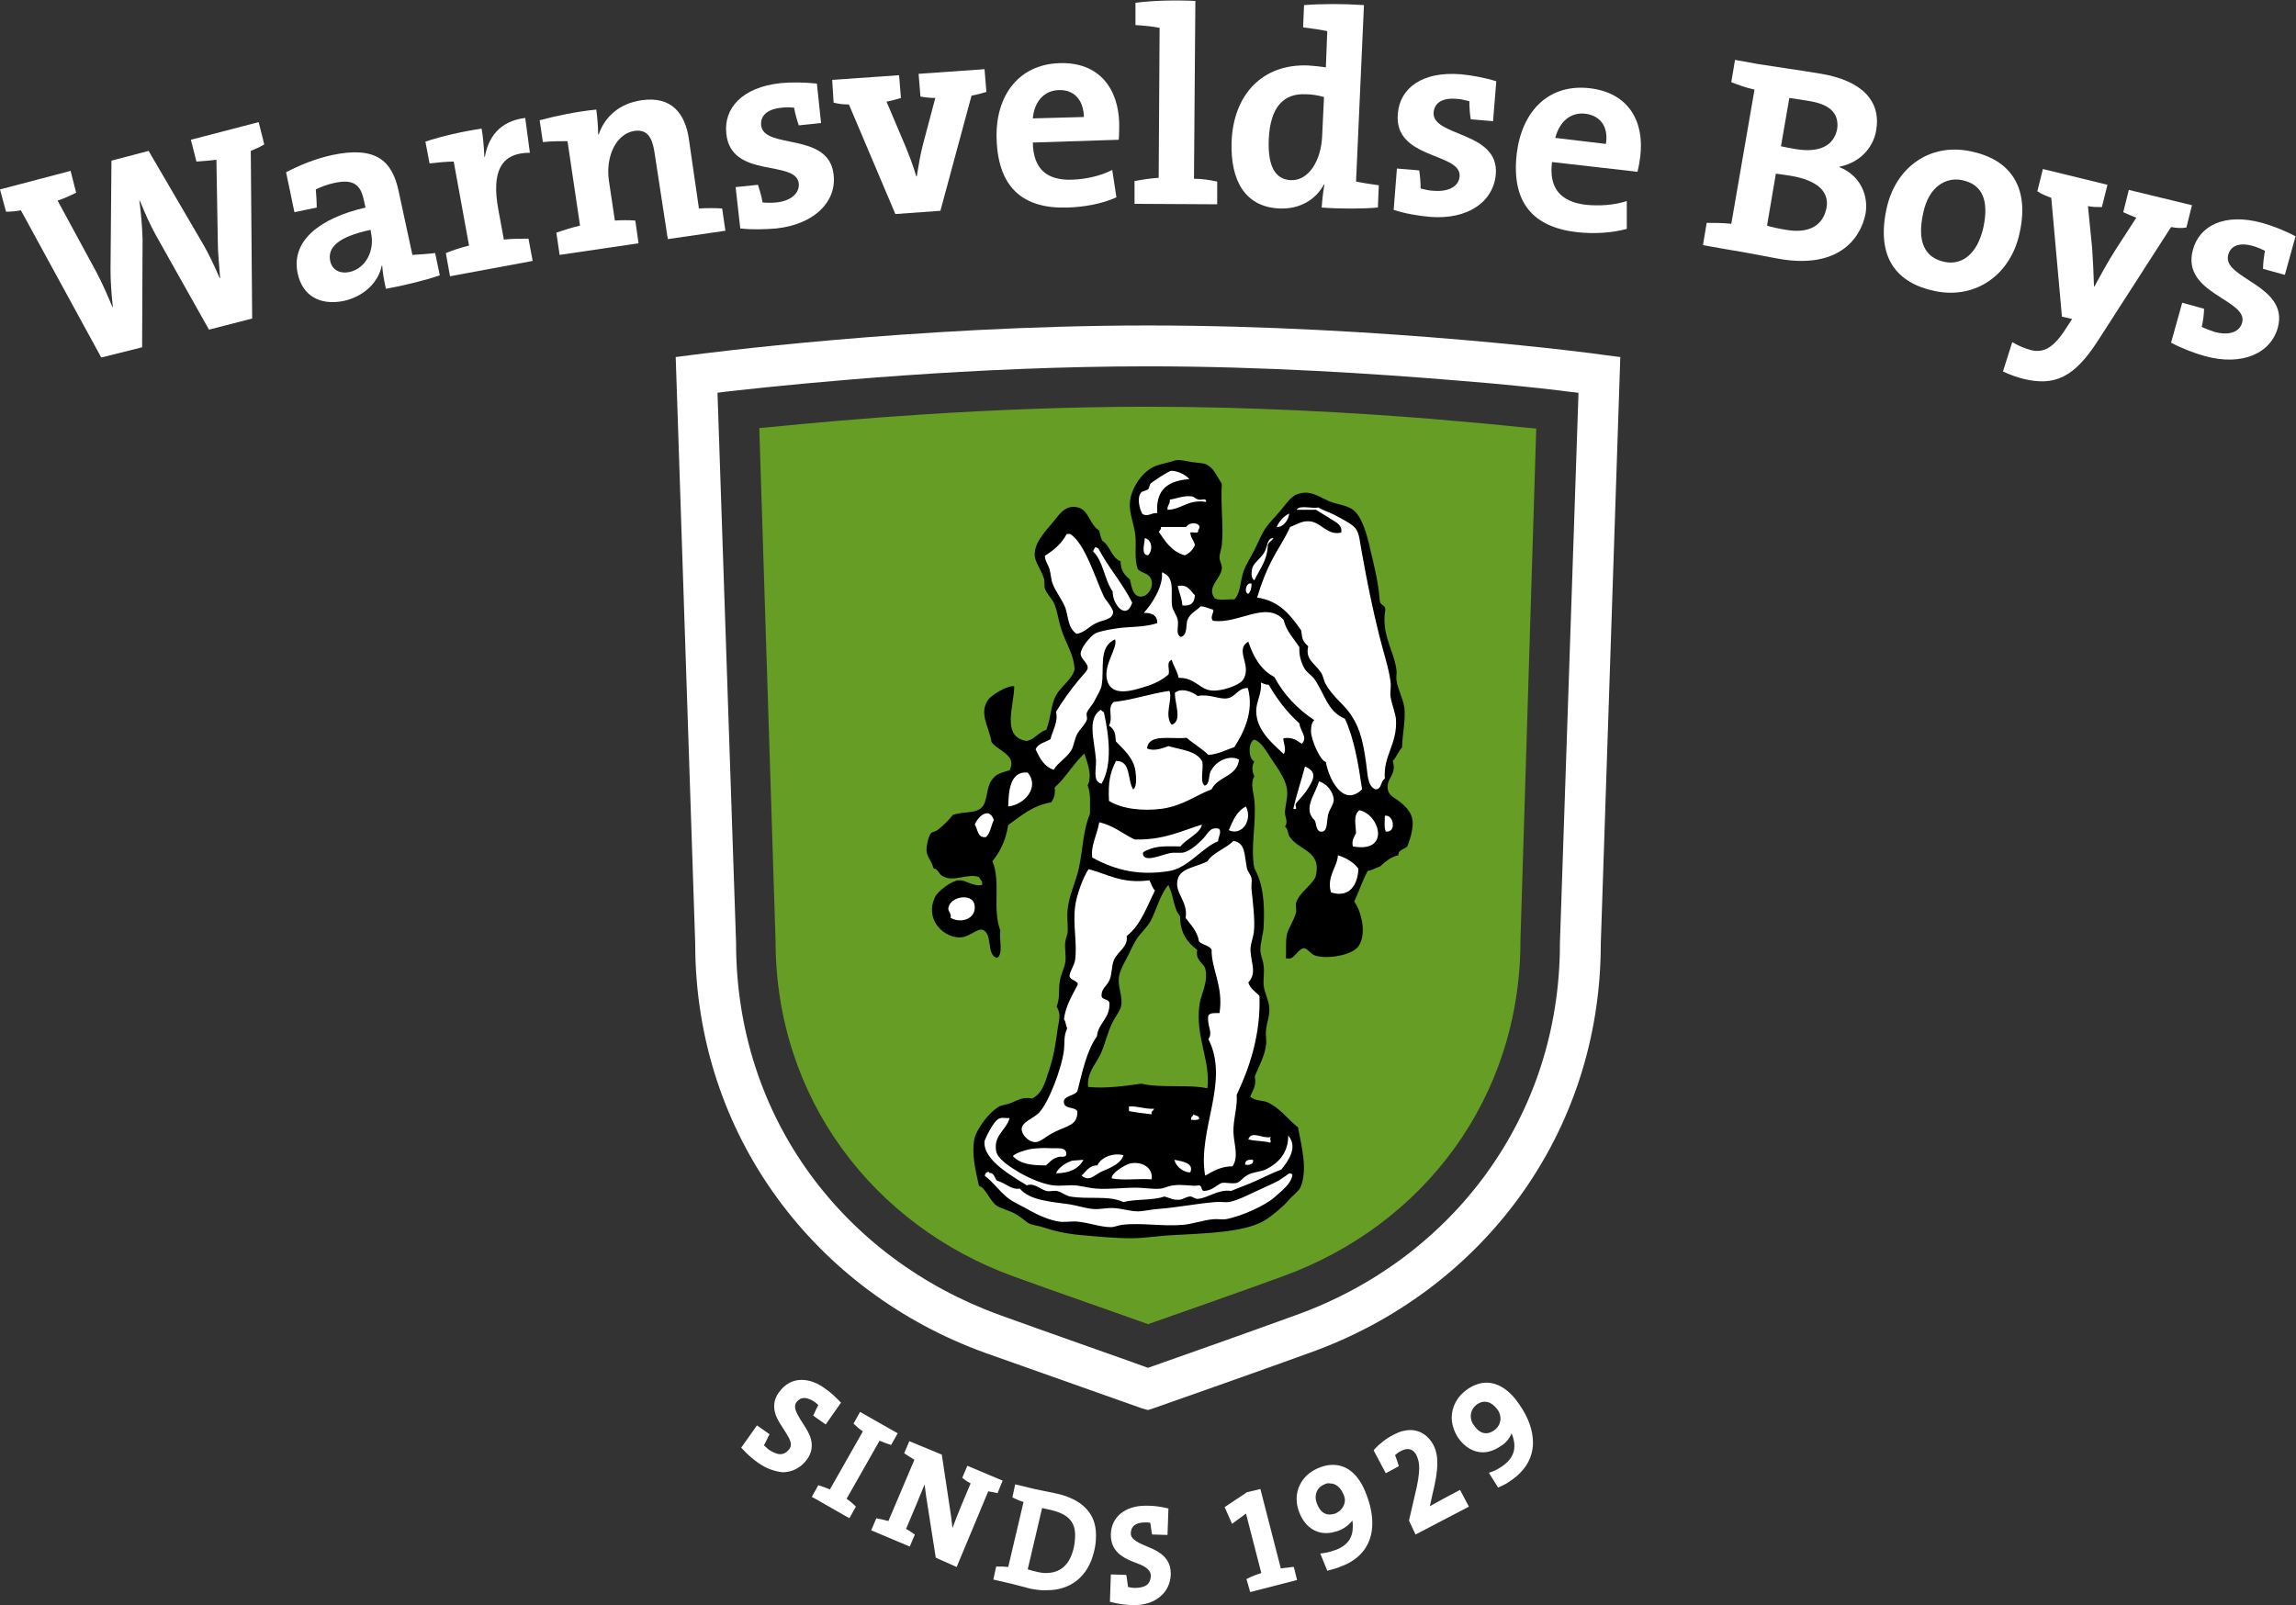 <?xml version="1.0" encoding="utf-8"?>
<!-- Generator: Adobe Illustrator 20.0.0, SVG Export Plug-In . SVG Version: 6.00 Build 0)  -->
<svg version="1.1" id="Laag_1" xmlns="http://www.w3.org/2000/svg" xmlns:xlink="http://www.w3.org/1999/xlink" x="0px" y="0px"
	 viewBox="0 0 494.4 345.7" style="enable-background:new 0 0 494.4 345.7;" xml:space="preserve">
<rect x="0" y="0" width="494.4" height="345.7" fill="#333333" stroke="none"/>
<style type="text/css">
	.st0{fill:#669D24;}
	.st1{fill-rule:evenodd;clip-rule:evenodd;}
	.st2{fill-rule:evenodd;clip-rule:evenodd;fill:#FFFFFF;}
	.st3{fill:#FFFFFF;}
</style>
<path class="st0" d="M167,202.6L167,202.6c0,34.1,21.2,61.4,51.2,72.3l0,0c7.9,2.9,24.1,8.5,29,10.3l0,0c4.9-1.7,21.1-7.4,29-10.3
	l0,0c30.1-10.9,51.2-38.2,51.2-72.3l0,0v-0.1l3.4-110.2c-0.9-0.1-2-0.2-3.3-0.3l0,0c-4.7-0.5-11.3-1.1-19.5-1.8l0,0
	c-16.2-1.3-38.2-2.6-60.9-2.6l0,0h0c-34.1,0-66.4,2.9-80.3,4.3l0,0c-1.2,0.1-2.3,0.2-3.3,0.3l0,0L167,202.6L167,202.6z"/>
<g>
	<path class="st1" d="M301.8,173c-1.1-1-2.6-1.5-2.9-2.7c-0.7-2.7,2-3.2,1-6.4c0.8-0.8,1.2-2.1,2-2.9c0.1-3.2,0.8-5.8,0.5-8.6
		c-0.3-2-1.4-3.9-1.7-5.9c-0.1-0.7,0.1-1.5,0-2.2c-0.6-4.4-3.3-7.6-2.4-13c0-1.1-1.2-0.9-1.2-2c-0.3-3.8-1.1-7.1-2-10.8
		c-0.7-3.2-1.8-7.4-3.9-8.8c-1.3-0.9-3.4-1.1-4.9-1.7c-2.5-1.1-4.3-2.6-7.1-1.5c-1.2,0.5-2.2,1.9-3.4,3.4c-1.1,1.3-2.4,2.6-3.2,3.7
		c-0.8,1.2-1.6,3-2.4,4.7c-0.8,1.6-1.9,3.3-2.4,4.7c-0.8,2.2-0.6,4.7-2,6.1c-1.3-0.1-3.2,0.3-4.2-0.2c-1.9-2.4,1.2-4.1,1.5-6.4
		c0.1-0.8-0.5-1.6-0.5-2.4c0-0.9,0.4-1.8,0.5-2.7c0.4-4-0.3-8.6,0-13.2c-1.2-1.8-1.7-3.4-3.4-4.2c-0.7-0.3-1.9-0.3-3.2-0.5
		c-2.2-0.4-2.8-0.6-3.9-0.2c-1.8,0.6-3.8,0.7-5.4,2c-1.9,1.4-3.7,4.3-3.9,6.9c-0.2,2.4,1,4.9,1.2,7.3c0.2,2.5-0.3,4.7,0.5,7.1
		c1.1,1,2.4,0.8,2.9,2.2c0.6,1.6-0.7,3.7-2.2,3.7c-1.7,0-2-1.9-2.4-3.7c-1.1-0.9-2-1.9-2-3.9c-2-0.8-2.2-3.3-3.9-4.4
		c-0.4-0.6-0.5-1.4-0.7-2.2c-2.3-1.5-2.2-4.8-5.1-5.1c-2-0.2-3.1,1-4.4,2.7c-1.8,2.3-4.4,4.6-4.4,7.6c0,1.5,1.4,3.2,2,5.1
		c0.2,0.8,0,1.6,0.2,2.2c0.4,1.1,1.5,2.1,2,3.2c0.7,1.6,0.9,3.6,1.5,5.4c1,3.3,2.7,5.3,2.9,8.8c-0.6,2.2-2.8,3.5-3.9,5.4
		c-1.3,2.2-1.1,4.8-2.2,7.6c-1.7,0.5-2.4,2-4.2,2.4c-5.6-0.8-2.7-7.7-2.7-11.8c-1.5-0.2-4.9,1.9-5.6,2.9c-2.1,2.9,0.2,5.9,0.7,9.1
		c1.3,1.9,5.6,2.8,3.9,6.1c-1.9,0.6-2.9,0.7-3.9,2.2c-1.2,1.7-0.8,4.7-2.2,5.9c-1.5,1.3-3.7,0.7-6.1,1.5c-0.9,1.2-2.1,2.3-3.2,3.2
		c-0.5,0.4-1.3,0.5-1.5,0.7c-0.6,0.8-1,2.7-1,3.7c0.1,1.6,1.1,2.2,1.5,3.9c1.1,0.2,1.1,1.3,2,1.7c2.3,1.4,5.4-0.7,7.8,0.2
		c0.3,0.6,0.8,0.8,0.7,1.7c-2.1,0.4-3.4-1.1-5.1-1c-1.4,0.1-4.4,2.2-5.1,3.7c-2.1,4.5,1.5,8.4,5.1,8.6c2.1,0.1,3.3-1.5,4.9-1.7
		c2.7,0.5,0.9,5.5,3.4,6.1c1.4-0.8,0.4-4,0.7-5.9c-1.8-4.7,0.2-10.3-1.7-14.9c1.7-2.1,2.9-4.6,3.4-7.8c2.8-2,5.2-4.2,9.3-4.9
		c0.5-0.8,0.9-1.7,0.7-3.2c2.4-2.1,4-5.1,6.4-7.3c0.6,2,1.8,4.5,0.7,6.9c0.7,1.5,0.5,4,0.5,6.1c-1.5,3.5-1.5,7.6-2.4,11.8
		c-0.7,3-2.1,5.7-2.4,8.8c-0.2,1.6,0.1,3.3,0,4.9c-0.1,0.7-0.4,1.3-0.5,2c-0.2,1.5,0.2,3,0,4.4c-0.2,1.4-1,2.7-1.2,4.2
		c-0.3,1.8,0.1,3.7-0.7,5.4c1.1,1.6,0.5,3,0.2,5.1c-0.5,3.6-0.8,5.5-1.7,8.3c-1.1,3.5-1.6,5.2-3.7,6.4c-2-0.4-3,0.3-4.7,1
		c-0.7,0.3-1.9,0.4-2.4,0.7c-2.2,1.2-4.9,4.8-5.4,7.1c-0.6,3.3,0.3,6.8,1,10c1.4,0.4,2.2,3,3.7,4.2c0.9,0.7,3,1.1,4.4,2
		c1.2,0.7,2,1.6,2.9,2c0.7,0.3,1.8,0.4,2.7,0.7c2.4,0.8,4.9,1.4,8.1,1.7c3.4,0.3,7.4,0.7,11,0.7c3,0,6.3-0.6,9.5-0.7
		c7-0.4,14.4-0.6,18.8-2.9c1.5-0.8,4.5-3.3,5.4-4.4c0.8-1,2.3-2.1,2.7-2.9c1.7-3.9,0.2-9.1-0.5-13c-2.2-1.7-3.9-4.2-6.6-5.4
		c-1.2-0.5-2.6-0.2-3.7-1.2c0.5-1.3,1.4-2.2,1-4.4c0.9-2.2,2.1-4.3,2.4-6.6c0.2-1-0.1-2.1,0-3.2c0.2-1.9,0.9-3.4,0.7-5.1
		c-0.1-1.5-1-3-1.2-4.7c-0.1-1.3,0.2-2.7,0-4.2c-0.1-1.2-0.7-2.3-0.7-3.4c0-1.6,0.6-3.3,0.7-4.9c0.3-5.5-0.2-9.5-2-12.7
		c-0.9-4.5,0.5-9.7,0-14.7c-0.2-1.9-0.9-3.6,0-5.1c-0.5-1.1-0.6-2.1,0-3.2c-1.3-0.5-1.4-4.2,0-4.7c1.5,0.5,2.6,2.5,3.7,4.2
		c1.1,1.6,2.3,3.3,2.9,4.9c1,2.5,0.2,4,0,6.4c-0.1,1.1,0.8,2.2,0,3.2c0.8,0.7,0.5,1.5,1,2.2c2,3.1,7,2.9,5.6,8.6
		c-0.8,1.9-3.4,3.3-4.2,5.6c-0.2,0.6,0.1,1.2,0,2c-0.3,1.6-1.6,3.3-2,4.9c-0.3,1.6-0.1,3.6-0.2,5.1c1.8,0.6,2.3-1.9,3.9-2.2
		c1.1,0.3,1.4,1.4,2.7,1.7c2.9,0.7,7.9-0.3,9.1-2.2c1.9-3,0.2-8.1-1-9.5c1-2.1,1.8-4.6,2.9-6.6c1-0.2,1.8-0.7,2.7-1
		c1.1-1,2.2-2,3.9-2.4c0-1.3,1.4-1.2,2-2C304.9,177.2,304.5,175.3,301.8,173z M260,234.4c-4.2-0.9-10.2,0-14.2-1
		c-3.5,0.5-8,1.1-11.5,0.7c-0.3-3,1.6-4.8,2.7-7.1c1-2.2,1.5-4.8,2.7-7.1c0.6-1.1,1.5-2.2,1.7-3.2c0.4-1.9-0.6-3.8-0.5-5.9
		c0.1-1.4,0.9-2.9,1.7-4.4c0.7-1.3,1.3-2.8,2-3.9c0.9-1.5,2.4-2.7,3.2-4.2c1.2-2.3,2.1-5.8,3.7-7.6c0.2,0,0.2,0.1,0.2,0.2
		c1,1.9,1,4.9,2.4,6.4c0,3.7,1.6,5.7,3.7,7.3c-0.4,2.2,1.1,2.6,1.7,3.9c0.8,2.9-0.9,5.6-1.2,7.8C257.3,223.3,260.7,228.3,260,234.4z
		"/>
	<path class="st2" d="M256.1,103.2c-4.4,0.3-7.3,2.1-6.9,7.3c-1.3-0.1-2,0.9-3.2,0.2c-0.6-1-1.3-3.6-0.2-4.7
		c0.2-0.2,1.1-0.3,1.5-0.7c0.2-0.3,0.2-0.9,0.5-1.2c0.5-0.4,3.7-2.6,4.4-2.7C253.6,101.4,255.4,102.3,256.1,103.2z"/>
	<path class="st2" d="M259.7,108.1c-4-0.6-5.1,1.6-8.3,1.7c-0.1-1,0.6-1.2,0.5-2.2c1.5-0.2,2.9-0.9,4.7-0.7c0.6,0.1,0.9,0.6,1.5,0.7
		C258.6,107.8,259.8,107.1,259.7,108.1z"/>
	<path class="st2" d="M296.2,170c-1.8-0.6-1.7-3.5-2-5.4c-0.6-4.3-1.2-7.5-3.2-10.5c-1.7-2.6-4-3.9-5.6-6.9c-0.4-0.7-0.5-1.8-1-2.4
		c-1.2-1.9-3.4-2.7-2.7-5.6c-1.3-1.2-1.3-1.7-1.5-3.4c-2.3-3.3-4.7-6.4-9.5-7.1c0.9-3,1.9-5.6,3.2-8.1c1.3-2.5,2.8-4.6,3.9-7.1
		c1.8-0.7,2.6-1.4,4.4-1.2c2.3,0.3,3.7,3.1,6.6,2.4c0.3-1.7-1.3-2.3-2.2-2.9c-1-0.7-2.2-1.3-3.2-2c-1.4,0-2.8,0-4.2,0
		c0.6-1.1,3.2-0.2,4.7-0.5c1.1,0.7,2.7,1.1,4.2,2c1.1,0.6,2.9,1.5,3.7,2.4c1,1.2,1,3.1,1.5,5.6c1.1,6.1,2.2,11.6,3.7,17.6
		c0.9,3.6,2.1,7.2,2.4,9.8c0.2,1.3-0.1,2.3,0,3.2c0.3,1.9,1.1,3.7,1.2,5.1c0.3,5.3-2.8,7.8-2.4,12.7
		C297.2,168.3,297.6,170,296.2,170z"/>
	<path class="st2" d="M277.6,110.6c0,0.9-1,3-2.7,2.9C275.5,112.2,276.4,111.2,277.6,110.6z"/>
	<path class="st2" d="M258,114.2c0.2,0.9-1.2,0.3-1.7,0.5c0.1,1.2,0.8,1.7,1,2.7c-0.4,1-1.2,1.8-2.2,2.2c-2.8-0.8-4.2-3-5.6-5.1
		c0.3-0.2,0.5-0.5,0.5-1c1.8,0,3.6,0,5.4,0C256.3,112.1,259.2,112.7,258,114.2z"/>
	<path class="st2" d="M231.8,136.5c-1.9-1.3-1.7-3.6-2.4-5.6c-0.7-1.8-2-3.3-2.7-5.1c-0.4-1-0.4-2.1-0.7-3.2c-0.3-1-1-1.8-1-2.9
		c1.9-1.2,3.6-2.6,4.7-4.7c0.2,0,0.5,0,0.7,0c3.2,1.9,5.5,9.7,7.3,13.5c0.4,0.8,2,2.5,2,3.4c-0.2,1.6-2.2,1.6-3.4,2.2
		C234.5,134.8,233.6,136.3,231.8,136.5z"/>
	<path class="st2" d="M246.5,115.9c1.6,0.3,1.8,2.7,0.7,3.7C245.6,119.5,246.5,117.1,246.5,115.9z"/>
	<path class="st2" d="M235.8,117.9c0.4-0.1,0.4,0.2,0.7,0.2c2.2,4.2,5.2,7.5,7.3,11.7c-1.3,4-4.3,0.3-4.2-2.4
		c-1.8-2.5-2-6.5-4.2-8.6C235.4,118.4,235.7,118.2,235.8,117.9z"/>
	<path class="st2" d="M250.2,123.3c0.3,0,0.4,0.1,0.5,0.2c2.4,1.2,1.3,4.4,1.7,7.1c0.2,1,1,1.9,1.2,2.9c0.3,1.3-0.6,3.1,0.7,3.7
		c1.6-0.6,0.9-2.7,1.5-3.9c0.6-1.3,1.9-1.8,2.7-2.7c1.1,0,1.8,0.5,2.7,0.7c0.4,0.4-0.8,1.6,0,2.4c5.4,0.8,11.4-4.4,15.2-0.2
		c0.6,2.5,2.2,4,3.4,5.9c-0.1,1.6,0.3,3.1,1,4.4c0.5,1,1.5,1.5,2.2,2.4c2.3,3.3,2.8,7,6.6,8.6c2,4.3,2.9,9.7,3.7,15.2
		c-4.1,4-7.2-2.3-7.8-5.9c-1.2-0.2-3.2-4.8-3.2-6.6c0-0.9,0.1-1.8,0.7-2.4c-3.6-2.4-6.5-5.4-8.6-9.3c-2.9-1.5-4.5-4.3-5.6-7.6
		c-3.1,1.8,1,5.2-1.2,8.3c-0.8,1.1-4.6,2.5-6.9,2.2c-2.4-0.3-3.5-2.8-6.9-2.7c-0.3-1.5-1.1-2.5-1.5-3.9c-1.3,0.6-0.3,2.1-0.7,3.2
		c-1.2,1-2.6,1.8-4.4,2.4c-3.1,1-7.8,2.6-8.8-1.2c-0.9-3.3,2.4-7,1.7-8.8c-3.7,1.7-2.2,6.3-2.9,10c-0.1,0.7-0.9,2.1-1.5,3.2
		c-0.4,0.9-1.4,1.8-1.7,2.7c-0.1,0.5,0.2,1.1,0,1.5c-0.4,1-1.4,1.9-2,2.9c-0.6,1.1-0.8,2.6-1.2,3.4c-1,1.8-3.1,2.9-3.9,4.4
		c-2.1-0.7-3-2.5-3.9-4.4c0.5-1.3,2.1-1.5,3.2-2.2c0.5-1.9,1.7-3.8,1.2-5.9c1.4-2.3,3.1-4.7,5.1-7.1c0.6-0.7,1.6-1.7,1.7-2.2
		c0.2-1.2-1.5-2-1.5-3.2c0-1.3,2.2-3.9,3.2-4.4c0.8-0.4,2.8-0.8,4.2-1c2.8-0.5,6.2-0.2,9.1-1.2c0-2-1.6-2.2-2.9-2.2
		C248.2,129.9,250.5,126.2,250.2,123.3z"/>
	<path class="st2" d="M269.5,125.7c0,1-0.2,1.7-0.7,2.2C267.8,127.7,268.3,125.3,269.5,125.7z"/>
	<path class="st2" d="M253.6,126.2c2.3-0.4,2.7,1.1,3.7,2c-0.1,1.6-0.8,2.4-2.7,2.2C254.5,128.8,253.9,127.7,253.6,126.2z"/>
	<path class="st2" d="M271.5,147c0.5,0.2,1,0.5,1.7,0.5c1.8,3.1,4,6,6.6,8.3c0.2,1.8,1.9,3,0.5,4.4c-1-0.7-2-1.5-3.9-1.2
		c-0.3,0.4,0.8,2.5,0,3.4c-2.4-2.3-5.9-5.1-5.9-9.3C270.5,151.1,271.8,149.2,271.5,147z"/>
	<path class="st2" d="M247,161.2c1.5,0.7,3.5-0.1,4.6-0.5c2.7,0.8,6.2,1,7.3,3.4c0.3,1.6-0.6,4.3,0.5,5.1c1.3-0.3,0.7-2.6,1.5-3.4
		c1-1.9,3.9-3.3,5.9-2.2c-0.4,3.7-4.6,3.6-5.9,6.4c-3.1,1.1-6.2,3.6-10.8,4.2c-3.9,0.5-8.4,0.1-11.3-1.7c-0.2-4,0.2-6,1.5-8.6
		c3.3-0.1,2.4,4.1,3.7,6.1c0.8-0.4,0.7-2.6,0.5-3.9c-0.4-2.9-2.6-4.7-4.2-6.4c-0.2-1,0.1-2.4-1.5-3.4c1-2-0.5-3.7,1-5.1
		c4.3-0.5,7.9-1.8,12-2.4c0.8,1.8-1.2,5.2,0.5,7.3c2.4-0.8,0.6-4.7,0.7-6.9c1.5-1.2,3.9-0.1,4.9,0.7c2.6-0.5,4.6,0.8,6.4,0.5
		c1.8-0.3,2.3-2.3,4.4-2.2c1.4,5-0.9,9.6-2.9,12.7c-1.8,0.6-3.3,1.5-5.6,1.7c-1.4-1.4-3.2-2.4-4.7-3.7
		C252.3,159.3,247.3,157.9,247,161.2z"/>
	<path class="st2" d="M237.2,168.8c-2-0.5-1.1-3.1-1.2-5.1c-0.3-4.2-2-8.9,1-10.8c0.3,0.1,0.4,0.4,0.7,0.5
		C238.8,158.4,239.6,164.7,237.2,168.8z"/>
	<path class="st2" d="M281,165.1c2.9,1.2,1.8,3,0.2,5.4c-0.7,1-1.8,2-2.2,2.7c-0.2,0.4,0.6,1.3-0.5,1
		C279.2,171,280.2,168.2,281,165.1z"/>
	<path class="st2" d="M221.3,166.4c2.6,3.1-0.6,6.9-4.2,7.3C217.2,170.8,217.3,166,221.3,166.4z"/>
	<path class="st2" d="M284,168.3c1.7,0.4,3.1,2.3,3.2,3.9c0,1.1-0.9,2-1.2,3.2c-0.4,1.5,0,4-1.7,3.7c-1-0.3-0.8-1.7-1.2-2.4
		C280.4,174.2,283.3,171,284,168.3z"/>
	<path class="st2" d="M268.3,173.7c1.5,3.1-1,6.4-3.7,5.1C265.5,176.7,266.3,174.7,268.3,173.7z"/>
	<path class="st2" d="M291.3,182.3c-0.3-1.5,0.4-2.1,0.7-2.9c-0.1-2-0.6-3.8,0.7-4.9C297.1,175.4,299.5,183.8,291.3,182.3z"/>
	<path class="st2" d="M214,176.6c-0.6,1.2-0.7,2.8-1.7,3.7c-1.9,0.2-1.7-1.7-2.4-2.7C210.6,175.8,213,173.7,214,176.6z"/>
	<path class="st2" d="M298.2,175.7c1.9-0.4,2.6,3.7,0.2,3.4C298,178.2,298.2,176.9,298.2,175.7z"/>
	<path class="st2" d="M258.8,177.6c-0.3,1.9-3.3,3-4.6,4.7c-2,0-4.5-0.2-6.4,0.5c-0.2,0.1-1.7,0.5-1.7,1c0.1,2.1,3.8,0.4,5.6,0
		c1.1-0.3,2.4,0,3.2-0.2c1.5-0.4,3-1.8,3.9-2.7c1.4-1.3,1.6-2.9,3.7-2.4c0.6,0.8-0.2,1.8-0.2,2.7c-3.4,1.3-6.4,5.7-10.5,6.4
		c-6.3,1-11.3,0-16.6-2.9c-0.4-2.5,1.1-5,1.5-7.6c3.1,0.7,5.1,2.5,7.6,3.7C250.4,181,254.3,179,258.8,177.6z"/>
	<path class="st2" d="M268.8,211.6c0.4,1.4,1.6,2,2.4,2.9c0.3,8.2-2.1,15.4-4.9,21.3c0.2,2.7-0.8,5.4-0.7,8.1
		c0.1,2.6,1.2,5.2-0.2,7.3c-2.6,0-4.2,1.1-5.9,2c-1.7-9.9,5.4-20.2,0.7-29.4c1.1-1.5-0.4-2.9,0-5.1c0.4-0.6,1.4-0.5,2.4-0.5
		c0.9-5.8-1.8-9.5-1.7-13.7c-0.6-0.9-2-1-2.7-1.7c-0.4-2.3-1.8-3.6-2.9-5.1c0.6-3.6-2.5-5.4-1.7-8.3c0.6-2.5,4-2.6,6.4-3.9
		c1.3-2,4-2.7,5.6-4.4c2.6,0.5,2.3,2.8,2.9,5.9c0.2,0.8,0.8,1.3,1,2.2c0.1,0.6-0.1,1.6,0,2.4c0.2,2.1,0.8,6.5,0.5,9.1
		c-0.2,1.6-0.9,2.9-0.7,4.4C269.5,207.7,270.6,209.6,268.8,211.6z"/>
	<path class="st2" d="M288.1,184.2c1.8,0.6,3.4,1.5,4.4,2.9c-0.1,3.4-1.9,6.4-5.9,5.1C285.6,188.8,288,186.7,288.1,184.2z"/>
	<path class="st2" d="M247.5,189.6c0.4,0.7,0.6,1.6,1.2,2.2c-1.8,3.6-3.1,7.5-6.1,9.8c0.4,2.3-1.9,3.3-2.7,5.1
		c-0.6,1.3-0.4,3.1-1,4.4c-0.5,1.2-1.7,1.8-1.7,3.2c-0.1,1.3,1.8,0.6,1.7,2c0,3.2-2.4,4-2.7,6.9c-2.2,3.1-3.1,7.5-4.2,11.8
		c-0.6,1-2.4,0.9-2.9,2c-0.3,2.1,2.4,1.2,2.9,2.4c0,3-2.1,3-4.9,4.4c-1.9,0.9-3,2.2-4.2,2.2c-1.7-0.1-3-1.9-2.9-2.9
		c0.1-1.5,2.5-2.2,3.7-3.4c2.1-2.2,4.9-9.5,5.4-13.5c0.2-1.9-0.1-3,0.7-4.7c-0.3-0.6-0.3-1.5-0.7-2c0.4-3,1.8-5.1,2.9-7.3
		c0.5-0.9-1.6-1-1.7-2c0.1-1.1,1-2.2,1.2-3.4c0.5-3.5-0.5-7.7,0-11.5c0.3-2.5,1.7-6.3,2.9-8.1C238.6,188.3,241.6,190.4,247.5,189.6z
		"/>
	<path class="st2" d="M204.7,197.7c0.2-1-0.5-1.3-0.5-2c0.2-2.6,5-3.4,5.6-1C210.5,197.6,207.3,199.1,204.7,197.7z"/>
	<path class="st2" d="M243.1,238.3c2-0.1,3.3,0.6,5.4,0.5c-0.1,0.5-0.7,0.4-0.5,1.2c-1.7-0.2-3.4-0.4-4.9-0.7
		C243.1,239,243.1,238.6,243.1,238.3z"/>
	<path class="st2" d="M257,240c0.4,0.4,1.3,0.2,1.2,1c-0.3,0.3-1.1,0.2-1.7,0.2C256.3,240.5,256.9,240.5,257,240z"/>
	<path class="st2" d="M217.4,240.8c-0.7,2.6-3.5,3.7-2.9,7.1c0.3,1.7,2.9,3.4,5.1,4.7c2.1,1.2,4.9,2.4,7.1,2.7
		c1.9,0.2,3.2-0.1,4.7,0c1.5,0.1,3.1,0.6,4.7,0.7c2.7,0.2,5.6-0.2,8.3-0.2c2.1,0,4,0.4,5.6,0.2c0.8-0.1,1.6-0.6,2.7-0.7
		c2-0.3,4.3,0.3,5.4,0c0.9,0,0.4,1.2,1.2,1.2c1.7-0.1,2.5-1.1,3.7-1.7c0.9-0.2,2,0.2,3.2,0c0.9-0.2,1.3-1.1,2.4-1.7
		c1.2-0.7,2.8-0.7,3.9-1.2c2.7-1.3,4.9-3.5,4.9-7.3c2.2,2.5-0.1,5.6-1.5,7.3c-1.9,0.7-3.6,1.6-5.4,2.4c-1.7,0.8-3.5,1.4-5.4,2.2
		c-2.8-0.4-4.9,1.5-7.1,1.7c-0.7,0.1-1.1-0.5-1.7-0.5c-0.8,0-1.7,0.7-2.4,0.7c-1.4,0.1-1.9-0.4-3.2-0.7c-2.4,0.9-6.2,0.5-8.8,1.2
		c-3.2-1.5-7.3-0.5-11.5-1.2c-1-0.2-1.8-1-2.9-1.2c-0.7-0.1-1.6,0.2-2.2,0c-1.4-0.4-2.6-1.8-4.2-1.2c-2.6-1.7-9.5-5.3-9.1-9.5
		c0-0.2,1.9-4.5,3.2-4.9C216,240.6,216.6,240.9,217.4,240.8z"/>
	<path class="st2" d="M273.7,244.9c-0.5,0.5,0.2,0.8-0.2,1.2c-1.4-0.4-3.3-0.3-4.7-0.7C269.5,243.4,271.7,245.3,273.7,244.9z"/>
	<path class="st2" d="M229.6,248.6c0,0.9-1.5,0.3-2,0.7c-1.1,0.3-1.6,1.1-2.4,1.7c-2.9,0-5.4-0.2-7.1-2c0.5-0.6,2.3-1.2,3.7-1.5
		c1.2-0.2,3-0.3,4.4-0.2C227.5,247.4,229.7,246.9,229.6,248.6z"/>
	<path class="st2" d="M241.9,248.8c-0.4,1.6-2.4,2.6-4.4,3.4c-1.8,0.7-2.8,2.5-4.6,1c1-0.9,1.6-2.2,3.4-2.2
		C237,249.4,239.5,248.2,241.9,248.8z"/>
	<path class="st2" d="M233.3,249.8c-1,1.9-3,2.9-5.9,2.9c0.5-1.2,2-2.2,3.4-2.7C231.5,249.9,232.5,249.9,233.3,249.8z"/>
	<path class="st2" d="M252.9,249.8c1.6,0.3,4.3,0.7,3.4,2.7C255.1,252.6,253.2,251.4,252.9,249.8z"/>
	<path class="st2" d="M269.8,249.8c0.3,1.2-1.4,1.2-1.7,1C268.1,249.9,268.8,249.7,269.8,249.8z"/>
	<path class="st2" d="M248,254c-2.8-0.2-6.2,0.3-8.6-0.2c-0.2-1.1,2.8-2.9,3.9-3.2C245.4,250.1,248.3,251.1,248,254z"/>
	<path class="st2" d="M278.3,253c-0.2,2-2.5,3.6-3.9,4.9c-1.9,1.7-7.1,4.1-10.5,4.7c-0.8,0.1-1.8-0.1-2.7,0c-2.1,0.2-4.3,1-6.4,1.2
		c-4.5,0.4-9-0.5-13.2,0c-0.8,0.1-1.6,0.5-2.4,0.5c-2.3,0-4.8-1-7.3-1.2c-1.3-0.1-2.7,0.2-3.9,0c-1.9-0.3-4.1-1.2-5.9-2.2
		c-1.9-1.1-4-2-5.1-2.9c-1.9-1.5-3.1-3.4-4.9-4.7c-0.1-0.4,0.2-0.4,0.2-0.7c0.2,0,0.2-0.2,0.5-0.2c0.2,0,0.2,0.1,0.2,0.2
		c1.2,0,1.1,1.2,1.7,1.7c1.9,0.5,3,2,4.9,1.7c2.2,2.6,6.7,2.8,10.8,3.4c1.7,0.3,3.6,0.9,5.1,1c1.4,0.1,2.9-0.3,4.4-0.2
		c1.7,0.1,3.5,0.7,5.1,0.7c1.2,0,2.8-0.4,4.2-0.5c4.2-0.3,8.6-1.2,12.5-1.5c1.1-0.1,2,0.1,2.9,0c1.7-0.3,3.9-1.4,5.6-2.2
		c1.9-0.9,3.8-1.7,5.1-2.4c0.5-0.3,1-0.7,1.5-1C277.4,252.9,277.7,252.4,278.3,253z"/>
	<path class="st2" d="M268.3,260.4c-0.4,0.1-0.6-1-0.7-0.2C267.8,260.1,268.1,261.2,268.3,260.4z"/>
	<path class="st2" d="M274.2,115.9c-0.3,0.6-1,0.8-1.2,1.5c-0.1,3.4-1.8,5.2-2.9,7.6c-0.8-0.5-0.6-1.8-0.5-2.4
		c0.2-1.3,1.9-2.3,2.7-3.7C273,117.6,272.8,115.9,274.2,115.9z"/>
</g>
<path class="st3" d="M245.8,303.3c0,0-23.1-8.2-33.6-11.9l0,0c-36.4-13.1-62.5-46.7-62.5-88.2l0,0l-4.2-126.3l3.9-0.5
	c0.1,0,47-6.3,97.8-6.3l0,0h0c50.7,0,97.6,6.2,97.8,6.3l0,0l3.9,0.5l-4.2,126.3c0,41.4-26,75-62.5,88.1l0,0
	c-10.4,3.8-33.5,11.9-33.5,11.9l0,0l-1.5,0.5L245.8,303.3L245.8,303.3z M158.5,203.1L158.5,203.1c0,37.8,23.4,68,56.7,80.1l0,0
	c8.8,3.2,26.8,9.5,32,11.4l0,0c5.2-1.8,23.2-8.2,32-11.4l0,0c33.2-12,56.7-42.3,56.7-80l0,0v-0.1l4-118.5c-1.1-0.1-2.5-0.3-4.1-0.5
	l0,0c-5.1-0.6-12.5-1.4-21.5-2.1l0,0c-17.9-1.5-42.1-3.1-67.1-3.1l0,0h0c-37.5,0-73.2,3.5-88.6,5.2l0,0c-1.6,0.2-2.9,0.3-4.1,0.5
	l0,0L158.5,203.1L158.5,203.1z"/>
<g>
	<path class="st3" d="M54,32.5l0.3,36.1L45,71L33.7,50.9c-1.3-2.3-2.5-5-3.6-7.7l-0.1,0c0.4,2.8,0.6,5.5,0.7,8.3l-0.1,23.3L21.8,77
		L4.5,45.3c-1,0.2-2.3,0.3-3.2,0.3L0,40.8l15.2-4l1.2,4.7c-1.2,0.6-2.7,1.3-4,1.7l8.3,15.3c1.3,2.4,2.4,5,3.5,7.6l0.1,0
		c-0.3-2.7-0.5-5.5-0.5-8.1L24,34.6l8-2.1l11.8,20.2c1.1,1.9,2.4,4.6,3.5,7.2l0.1,0c-0.2-2.9-0.5-5.4-0.5-7.9l-0.3-17.6
		c-1.4,0.2-3,0.3-4.3,0.4l-1.2-4.7l14.6-3.8l1.2,4.8C56.1,31.6,55,32.1,54,32.5z"/>
	<path class="st3" d="M83.1,62.2c-0.4-1.7-0.7-3.5-0.8-5l-0.1,0c-0.7,3.6-3.8,6.6-8.1,7.6c-5.3,1.1-9-1.2-10-5.9
		c-1.5-7,4.7-11.9,14.6-14.2l-0.4-1.8c-0.7-3.1-2.2-4.4-6.3-3.5c-1.4,0.3-2.8,0.8-4,1.4c0.1,1.2,0.2,2.6,0.2,3.9l-4.8,1l-1.8-8.6
		c2.9-1.5,6.2-2.9,9.9-3.7c9.4-2,12.9,1.2,14.3,7.6l3,13.9c1.5-0.1,3.4-0.2,4.9-0.4l1,4.8C91.5,60.4,87,61.5,83.1,62.2z M79.8,49.5
		c-7,1.5-9.3,3.8-8.7,6.7c0.4,1.9,2,2.8,4.1,2.4c3.7-0.8,5.5-4.8,4.7-8.4L79.8,49.5z"/>
	<path class="st3" d="M114.1,32.9c-6.2,0-8.3,4-6.8,12.2l1.2,6.5c1.8-0.2,3.7-0.2,5.3-0.2l0.9,4.8l-17.8,3.3L96,54.5
		c1.5-0.6,3.3-1.2,5-1.6l-3.3-18.1c-1.5,0-3.5,0.2-5.2,0.4l-0.9-4.7c3.6-1.2,8.1-2.2,12.1-2.8c0.3,1.5,0.5,3.9,0.6,6.1l0.1,0
		c0.7-4,3-7.7,8.7-8.4L114.1,32.9z"/>
	<path class="st3" d="M140.9,32.6c-0.5-3.1-1.6-4.8-4.3-4.4c-3.9,0.6-6.2,5.4-5.5,10.6l1.3,8.7c1.4-0.1,3.1-0.1,4.4,0l0.7,4.9
		l-17,2.5l-0.7-4.8c1.5-0.5,3.3-1.1,5.1-1.5l-2.7-18.2c-1.5,0-3.5,0-5.3,0.2l-0.7-4.7c3.7-1,8.2-1.9,12.2-2.3
		c0.2,1.4,0.4,3.8,0.4,5.3l0.1,0.1c1.3-3.8,4.4-6.7,9.2-7.4c6.6-1,9.4,3,10.2,8.1l2.2,15.2c1.7-0.1,3.5-0.1,5,0l0.7,4.8l-12.4,1.8
		L140.9,32.6z"/>
	<path class="st3" d="M167.2,49.2c-2.3,0.2-5.3,0.3-7.8,0l-1-8.9l4.8-0.5c0.4,1.2,0.8,2.5,1,3.8c0.9,0.1,2.1,0.1,3,0
		c3-0.3,5-1.9,4.8-4.1c-0.6-5.2-14.6-0.9-15.6-10.7c-0.6-5.4,3.3-10,11.7-10.9c2.2-0.2,5-0.2,7.8,0.1l0.9,8.5L172,27
		c-0.4-1.2-0.8-2.5-1-3.8c-0.9-0.1-1.9-0.1-2.7,0c-3.2,0.3-4.6,1.8-4.4,3.8c0.6,5.3,14.6,1.3,15.6,10.6
		C180.2,43.4,175.4,48.3,167.2,49.2z"/>
	<path class="st3" d="M209.2,20.6l-6.7,24.8l-9.7,0.7l-10-23.6c-1.1,0-2.2-0.1-3.3-0.4l-0.3-4.9l14.4-1l0.4,4.9
		c-1,0.3-2.1,0.6-3.1,0.8l3.9,9.2c0.9,2.2,1.8,4.4,2.5,6.9l0.1,0c0.4-2.4,0.8-4.9,1.4-7.1l2.6-9.8c-1,0-2.1-0.1-3.2-0.3l-0.4-4.9
		l14.2-1l0.4,4.9C211.4,20.1,210.3,20.4,209.2,20.6z"/>
	<path class="st3" d="M240.9,30.1l-18.5,0.6c0.1,5.6,2.9,8.2,8.5,8c2.9-0.1,6.1-0.8,8.6-2.1l0.9,5.9c-3.1,1.4-6.9,2.1-10.6,2.2
		c-9.5,0.3-14.9-4.3-15.2-14.8c-0.3-9.1,4.6-16,13.5-16.3c8.7-0.3,12.7,5.6,12.9,12.9C241,27.7,241,28.9,240.9,30.1z M228,19.4
		c-3.2,0.1-5.3,2.5-5.6,6.1l11-0.3C233.3,21.4,231.2,19.3,228,19.4z"/>
	<path class="st3" d="M262.1,39.1l0,4.9l-17.8-0.1l0-4.9c1.6-0.3,3.4-0.6,5.2-0.7l0.2-32.3c-1.4-0.3-3.5-0.5-5.2-0.6l0-4.8
		c3.8-0.5,8.5-0.6,12.9-0.4l-0.3,38.3C259,38.5,260.6,38.8,262.1,39.1z"/>
	<path class="st3" d="M284.6,44.7c0.1-1.5,0.3-3.4,0.6-5l-0.1,0c-1.7,3.2-5.1,5.4-9.6,5.2c-7.3-0.3-10.6-5.9-10.3-14.4
		c0.4-10.1,6.6-16.8,16.5-16.4c1.3,0.1,2.5,0.2,3.8,0.4l0.3-7.8c-1.4-0.3-3.5-0.6-5.2-0.8l0.2-4.8c3.8-0.3,8.5-0.3,12.9,0L292,39.1
		c1.4,0.3,3.4,0.6,4.9,0.8l-0.2,4.8C293.2,45,288.6,45,284.6,44.7z M285.1,20.9c-1.4-0.4-2.7-0.6-4-0.6c-4.4-0.2-7.6,2.4-7.9,9.8
		c-0.2,5.6,1.3,8.5,4.7,8.7c4,0.2,6.6-4.4,6.8-9.5L285.1,20.9z"/>
	<path class="st3" d="M307.8,46.7c-2.3-0.2-5.3-0.7-7.7-1.5l0.7-8.9l4.8,0.4c0.2,1.2,0.3,2.6,0.3,3.9c0.8,0.2,2,0.5,3,0.5
		c3,0.2,5.2-0.9,5.4-3.1c0.4-5.2-14.2-3.6-13.3-13.5c0.4-5.4,5.1-9.2,13.6-8.5c2.2,0.2,5,0.7,7.6,1.5l-0.7,8.6l-4.8-0.4
		c-0.2-1.2-0.3-2.6-0.3-3.9c-0.8-0.2-1.9-0.5-2.7-0.5c-3.2-0.3-4.8,0.9-5,2.9c-0.4,5.3,14.1,4,13.4,13.3
		C321.6,43.5,316,47.4,307.8,46.7z"/>
	<path class="st3" d="M352.6,37l-18.4-2.1c-0.7,5.5,1.7,8.5,7.2,9.2c2.9,0.3,6.2,0.1,8.9-0.8l0,6c-3.3,0.9-7.1,1.1-10.8,0.7
		c-9.4-1.1-14.1-6.4-12.9-16.9c1.1-9.1,6.8-15.1,15.7-14.1c8.6,1,11.8,7.4,10.9,14.7C353.1,34.6,352.9,35.8,352.6,37z M341.4,24.5
		c-3.2-0.4-5.6,1.7-6.5,5.2l10.9,1.3C346.4,27.3,344.6,24.9,341.4,24.5z"/>
	<path class="st3" d="M383.4,55.8c-2.4-0.4-6.6-1.3-11.6-2.1l-5.1-0.9l0.8-4.8c1.6,0,3.5,0,5.3,0.2l5-28.9c-1.8-0.4-3.5-1-5-1.6
		l0.8-4.8l5,0.9c3.1,0.5,8.8,1.3,13.6,2.1c8.7,1.5,12.9,5.8,11.8,12.2c-0.7,4-3.8,7-7.9,7.8l0,0.1c4.5,1.8,6.3,6.1,5.6,10.1
		C400.5,51.9,395.4,57.8,383.4,55.8z M385.8,37.9c-0.6-0.1-2.5-0.4-3.4-0.5l-1.9,11.2c0.9,0.3,2.3,0.6,4.1,0.9
		c5.1,0.9,8-1.1,8.7-4.7C394,41,390.9,38.8,385.8,37.9z M389.8,21.8c-1.7-0.3-3.1-0.5-4.5-0.7l-1.8,10.4c0.9,0.2,1.9,0.4,3.1,0.6
		c5.3,0.9,8.3-0.8,9-4.3C396,24.9,394.6,22.6,389.8,21.8z"/>
	<path class="st3" d="M416.7,62.7c-8.3-1.7-12.7-7.2-10.5-17.6c1.9-9.1,9.4-14.4,18.2-12.5c8.3,1.7,12.7,7.5,10.5,17.5
		C433,59.2,425.4,64.5,416.7,62.7z M422.5,38.8c-3.3-0.7-7.2,1.2-8.4,7.2c-1.3,6,0.3,9.5,4.6,10.4c3.7,0.8,7.1-1.6,8.4-7.5
		C428.3,43.2,426.9,39.7,422.5,38.8z"/>
	<path class="st3" d="M467.5,48.9l-15.7,24.4c-5.2,8.1-9.4,9.9-16.1,8.3c-1.2-0.3-3-0.9-4.4-1.6l2-6.3c1.4,0.8,2.6,1.3,4,1.7
		c2.5,0.6,4.6-0.2,7.2-4.1l1.7-2.6l-2.2-0.5l-2.3-25.6c-1.1-0.4-2.1-0.8-3-1.4l1.2-4.8l13.9,3.4l-1.2,4.8c-1,0-2,0-3-0.2l0.9,9
		c0.2,2.8,0.3,5.4,0.4,8.3l0.1,0c1.2-2.2,2.8-5.2,4.6-8l4.4-6.8c-1-0.4-1.9-0.8-2.8-1.2l1.2-4.8l13.6,3.3l-1.2,4.8
		C469.7,49.2,468.6,49.1,467.5,48.9z"/>
	<path class="st3" d="M474.8,76.7c-2.2-0.6-5.1-1.7-7.3-2.9l2.4-8.6l4.7,1.3c0,1.2-0.2,2.6-0.5,3.9c0.8,0.4,1.9,0.8,2.8,1.1
		c3,0.8,5.3,0.1,5.9-2c1.4-5-13.2-6.2-10.6-15.7c1.4-5.2,6.8-8,14.9-5.8c2.1,0.6,4.8,1.6,7.2,2.9l-2.3,8.3l-4.7-1.3
		c0-1.2,0.2-2.6,0.4-3.9c-0.8-0.4-1.8-0.8-2.5-1c-3.1-0.9-4.9,0-5.4,1.9c-1.4,5.1,13.1,6.5,10.7,15.6
		C489,76.1,482.8,78.9,474.8,76.7z"/>
</g>
<g>
	<g>
		<path class="st3" d="M163.3,315.1c-1.3-0.9-2.5-2-3.4-3l0,0l-0.3-0.3l3.4-4.8l2.7,1.9l-0.2,0.4c-0.3,0.7-0.7,1.4-1,2l0,0
			c0.3,0.3,0.7,0.6,1,0.9l0,0c0.9,0.6,1.8,1,2.5,1l0,0c0.7,0,1.3-0.3,1.9-1l0,0c0.3-0.4,0.4-0.7,0.4-1.1l0,0c0-0.9-0.8-2.1-1.7-3.5
			l0,0c-0.9-1.4-1.9-2.9-1.9-4.7l0,0c0-1,0.3-2.1,1.1-3.1l0,0c1.2-1.7,2.9-2.6,4.8-2.6l0,0c1.6,0,3.4,0.6,5.1,1.9l0,0
			c1.2,0.8,2.1,1.7,3.1,2.7l0,0l0.3,0.3l-3.3,4.7l-2.7-1.9l0.2-0.4c0.3-0.7,0.6-1.3,0.9-1.9l0,0c-0.2-0.2-0.5-0.4-0.7-0.6l0,0
			c-0.9-0.6-1.7-0.9-2.3-0.9l0,0c-0.7,0-1.2,0.3-1.7,0.9l0,0c-0.2,0.3-0.3,0.6-0.3,1l0,0c0,0.9,0.8,2.2,1.7,3.6l0,0
			c0.9,1.4,1.9,2.9,1.9,4.7l0,0c0,1-0.3,2-1,3l0,0c-1.3,1.8-3.2,2.8-5.3,2.8l0,0c0,0,0,0,0,0l0,0C166.8,316.9,165,316.3,163.3,315.1
			L163.3,315.1"/>
	</g>
	<g>
		<path class="st3" d="M175.2,322.6l0.2-0.4l0.4,0.2l-0.4-0.2L175.2,322.6l-0.4-0.2l1.4-2.5l0.4,0.1c0.6,0.2,1.4,0.5,2.1,0.8l0,0
			l7.1-12.5c-0.6-0.4-1.2-0.9-1.7-1.4l0,0l-0.3-0.3l1.4-2.5l8.1,4.6l-1.4,2.5l-0.4-0.1c-0.6-0.2-1.4-0.5-2.1-0.8l0,0l-7.1,12.5
			c0.6,0.4,1.2,0.9,1.7,1.4l0,0l0.3,0.3l-1.4,2.5L175.2,322.6L175.2,322.6z"/>
	</g>
	<g>
		<path class="st3" d="M201.5,335.5l-2.1-13.4c-0.1-0.8-0.2-1.6-0.3-2.4l0,0c-1.1,2.7-2.5,6.1-4,9.6l0,0c0.6,0.3,1.1,0.7,1.6,1l0,0
			l0.3,0.2l-1.1,2.6l-8.3-3.5l1.1-2.6l0.4,0.1c0.7,0.1,1.4,0.3,2.2,0.5l0,0l5.6-13.2c-0.7-0.4-1.3-0.8-1.9-1.2l0,0l-0.3-0.2l1.1-2.6
			l7,2.9l2,13.3c0.1,0.9,0.2,1.7,0.3,2.5l0,0c1-2.7,2.4-6.1,3.9-9.6l0,0c-0.5-0.3-1.1-0.6-1.5-1l0,0l-0.3-0.2l1.1-2.6l7.6,3.2
			l-1.1,2.7l-0.4-0.1c-0.5-0.1-1-0.2-1.6-0.3l0,0l-6.8,16.3L201.5,335.5L201.5,335.5z"/>
	</g>
	<g>
		<path class="st3" d="M222,342.2c-2-0.5-4.1-1.1-5.1-1.3l0,0l-3-0.7l0.6-2.8h0.4c0.7,0,1.4,0,2.2,0.1l0,0l3.3-14
			c-0.7-0.2-1.4-0.5-2-0.8l0,0l-0.4-0.2l0.6-2.8l2.9,0.7c1.5,0.4,3.8,0.8,6.1,1.3l0,0c5.2,1.2,8.5,4.1,8.4,9.1l0,0
			c0,1-0.1,2.1-0.4,3.3l0,0c-1.3,5.6-5.2,8.4-10.1,8.4l0,0c0,0-0.1,0-0.1,0l0,0C224.4,342.6,223.2,342.4,222,342.2L222,342.2
			 M226.6,325.3c-0.7-0.2-1.5-0.3-2.2-0.5l0,0l-3.1,13.2c0.6,0.2,1.3,0.4,1.8,0.5l0,0c0.8,0.2,1.5,0.3,2.1,0.3l0,0
			c2.9,0,5.1-1.5,6-5.4l0,0c0.2-0.9,0.3-1.8,0.3-2.5l0,0C231.6,328,230.2,326.2,226.6,325.3L226.6,325.3"/>
	</g>
	<g>
		<path class="st3" d="M243.9,345.7c-1.6,0-3.2-0.3-4.5-0.6l0,0L239,345l0.2-5.9l3.3,0.1l0.1,0.4c0.1,0.8,0.2,1.5,0.3,2.2l0,0
			c0.4,0.1,0.9,0.2,1.3,0.2l0,0c0.1,0,0.1,0,0.2,0l0,0c2.1,0,3.3-0.7,3.4-2.5l0,0c0,0,0,0,0-0.1l0,0c0-0.8-0.4-1.3-1.1-1.8l0,0
			c-0.7-0.5-1.8-0.9-2.9-1.3l0,0c-2.2-0.9-4.6-2.3-4.6-5.7l0,0c0-0.1,0-0.1,0-0.2l0,0c0.1-3.6,3-6.1,7.5-6.1l0,0c0.1,0,0.2,0,0.4,0
			l0,0c1.5,0,2.7,0.2,4.1,0.5l0,0l0.4,0.1l-0.2,5.7l-3.3-0.1l-0.1-0.4c-0.1-0.7-0.2-1.5-0.3-2.1l0,0c-0.3-0.1-0.6-0.1-0.9-0.1l0,0
			c-0.1,0-0.1,0-0.2,0l0,0c-2.2,0-3,0.9-3.1,2.2l0,0c0,0,0,0,0,0.1l0,0c0,0.8,0.4,1.2,1.1,1.7l0,0c0.7,0.5,1.8,0.9,2.9,1.4l0,0
			c2.2,0.9,4.6,2.3,4.6,5.6l0,0c0,0.1,0,0.1,0,0.2l0,0c-0.1,3.8-3.2,6.6-7.8,6.6l0,0c0,0-0.1,0-0.1,0l0,0
			C244.1,345.7,244,345.7,243.9,345.7L243.9,345.7"/>
	</g>
	<g>
		<path class="st3" d="M268.4,340.1l0.4-0.2c0.8-0.4,1.8-0.8,2.8-1.1l0,0l-3.3-12.8l-3,2.2l-1.6-3.6l4.8-3.2l2.9-0.7l4.4,17.1
			c0.8-0.1,1.6-0.2,2.4-0.3l0,0l0.4,0l0.7,2.8l-10.1,2.6L268.4,340.1L268.4,340.1z"/>
	</g>
	<g>
		<path class="st3" d="M284.3,334.6l0.7-0.1c0.9-0.1,1.8-0.4,2.7-0.7l0,0c2.5-1,3.6-2.6,3.6-5l0,0c0-0.4,0-0.9-0.1-1.3l0,0
			c-0.7,0.9-1.7,1.7-3,2.2l0,0c-0.9,0.3-1.8,0.5-2.6,0.5l0,0c-2.6,0-4.7-1.6-5.8-4.4l0,0c-0.4-1-0.6-2-0.6-2.9l0,0
			c0-3,1.8-5.6,4.9-6.8l0,0c1-0.4,1.9-0.6,2.9-0.6l0,0c3,0,5.6,2,7.2,6.3l0,0c0.9,2.3,1.3,4.4,1.3,6.3l0,0c0,4.6-2.6,7.8-6.8,9.3
			l0,0c-0.9,0.4-1.8,0.6-2.5,0.8l0,0l-0.4,0.1L284.3,334.6L284.3,334.6z M285.2,319.7L285.2,319.7c-1.3,0.5-1.9,1.6-1.9,2.8l0,0
			c0,0.4,0.1,0.9,0.3,1.4l0,0c0.6,1.6,1.6,2.3,2.7,2.3l0,0c0.4,0,0.8-0.1,1.2-0.2l0,0c1.4-0.6,2.1-1.8,2.1-2.9l0,0
			c0-0.4-0.1-0.7-0.2-1l0,0c-0.7-1.8-1.8-2.6-3-2.6l0,0C286,319.4,285.6,319.5,285.2,319.7L285.2,319.7"/>
	</g>
	<g>
		<path class="st3" d="M303.4,327.5l1.2-5.2c0.7-2.8,1-4.7,1-6.1l0,0c0-1.1-0.2-1.9-0.6-2.8l0,0c-0.5-0.9-1.1-1.3-1.9-1.3l0,0
			c-0.4,0-0.8,0.1-1.4,0.4l0,0c-0.5,0.2-0.9,0.6-1.3,0.9l0,0c0.2,0.6,0.5,1.3,0.7,2l0,0l0.1,0.4l-2.8,1.5l-2.6-4.9l0.2-0.3
			c1-1.1,2.5-2.3,4.1-3.1l0,0c1.3-0.7,2.5-1,3.6-1l0,0c2.2,0,3.9,1.3,4.9,3.1l0,0c0.7,1.3,0.9,2.6,0.9,4.1l0,0c0,1.9-0.4,4-1.1,6.9
			l0,0l-0.5,2.3c1.6-0.9,3.6-2,6.1-3.3l0,0l0.4-0.2l1.9,3.6l-11.1,5.8l-0.4,0.2L303.4,327.5L303.4,327.5z"/>
	</g>
	<g>
		<path class="st3" d="M320.6,317.2l0.6-0.2c0.9-0.3,1.7-0.8,2.4-1.3l0,0c1.7-1.2,2.5-2.6,2.5-4.3l0,0c0-0.8-0.2-1.7-0.6-2.7l0,0
			c-0.4,1-1.2,2.1-2.4,2.8l0,0c-1.2,0.8-2.5,1.3-3.8,1.3l0,0c-2,0-3.9-1.1-5.3-3.1l0,0c-0.9-1.4-1.4-2.9-1.4-4.4l0,0
			c0-2.3,1.2-4.6,3.4-6.1l0,0c1.3-0.9,2.7-1.4,4.1-1.4l0,0c2.4,0,4.9,1.5,7,4.6l0,0c2.1,3,3,5.8,3,8.3l0,0c0,3.4-1.8,6.2-4.8,8.2
			l0,0c-0.8,0.6-1.6,1-2.3,1.3l0,0l-0.4,0.2L320.6,317.2L320.6,317.2z M316.7,305c0,0.7,0.2,1.4,0.7,2l0,0c0.8,1.2,1.7,1.7,2.6,1.7
			l0,0c0.5,0,1.1-0.2,1.7-0.6l0,0c1-0.7,1.4-1.7,1.4-2.6l0,0c0-0.6-0.2-1.2-0.5-1.7l0,0c-0.9-1.3-1.9-1.9-2.9-1.9l0,0
			c-0.6,0-1.1,0.2-1.7,0.6l0,0C317.2,303.1,316.7,304,316.7,305L316.7,305z"/>
	</g>
</g>
</svg>
